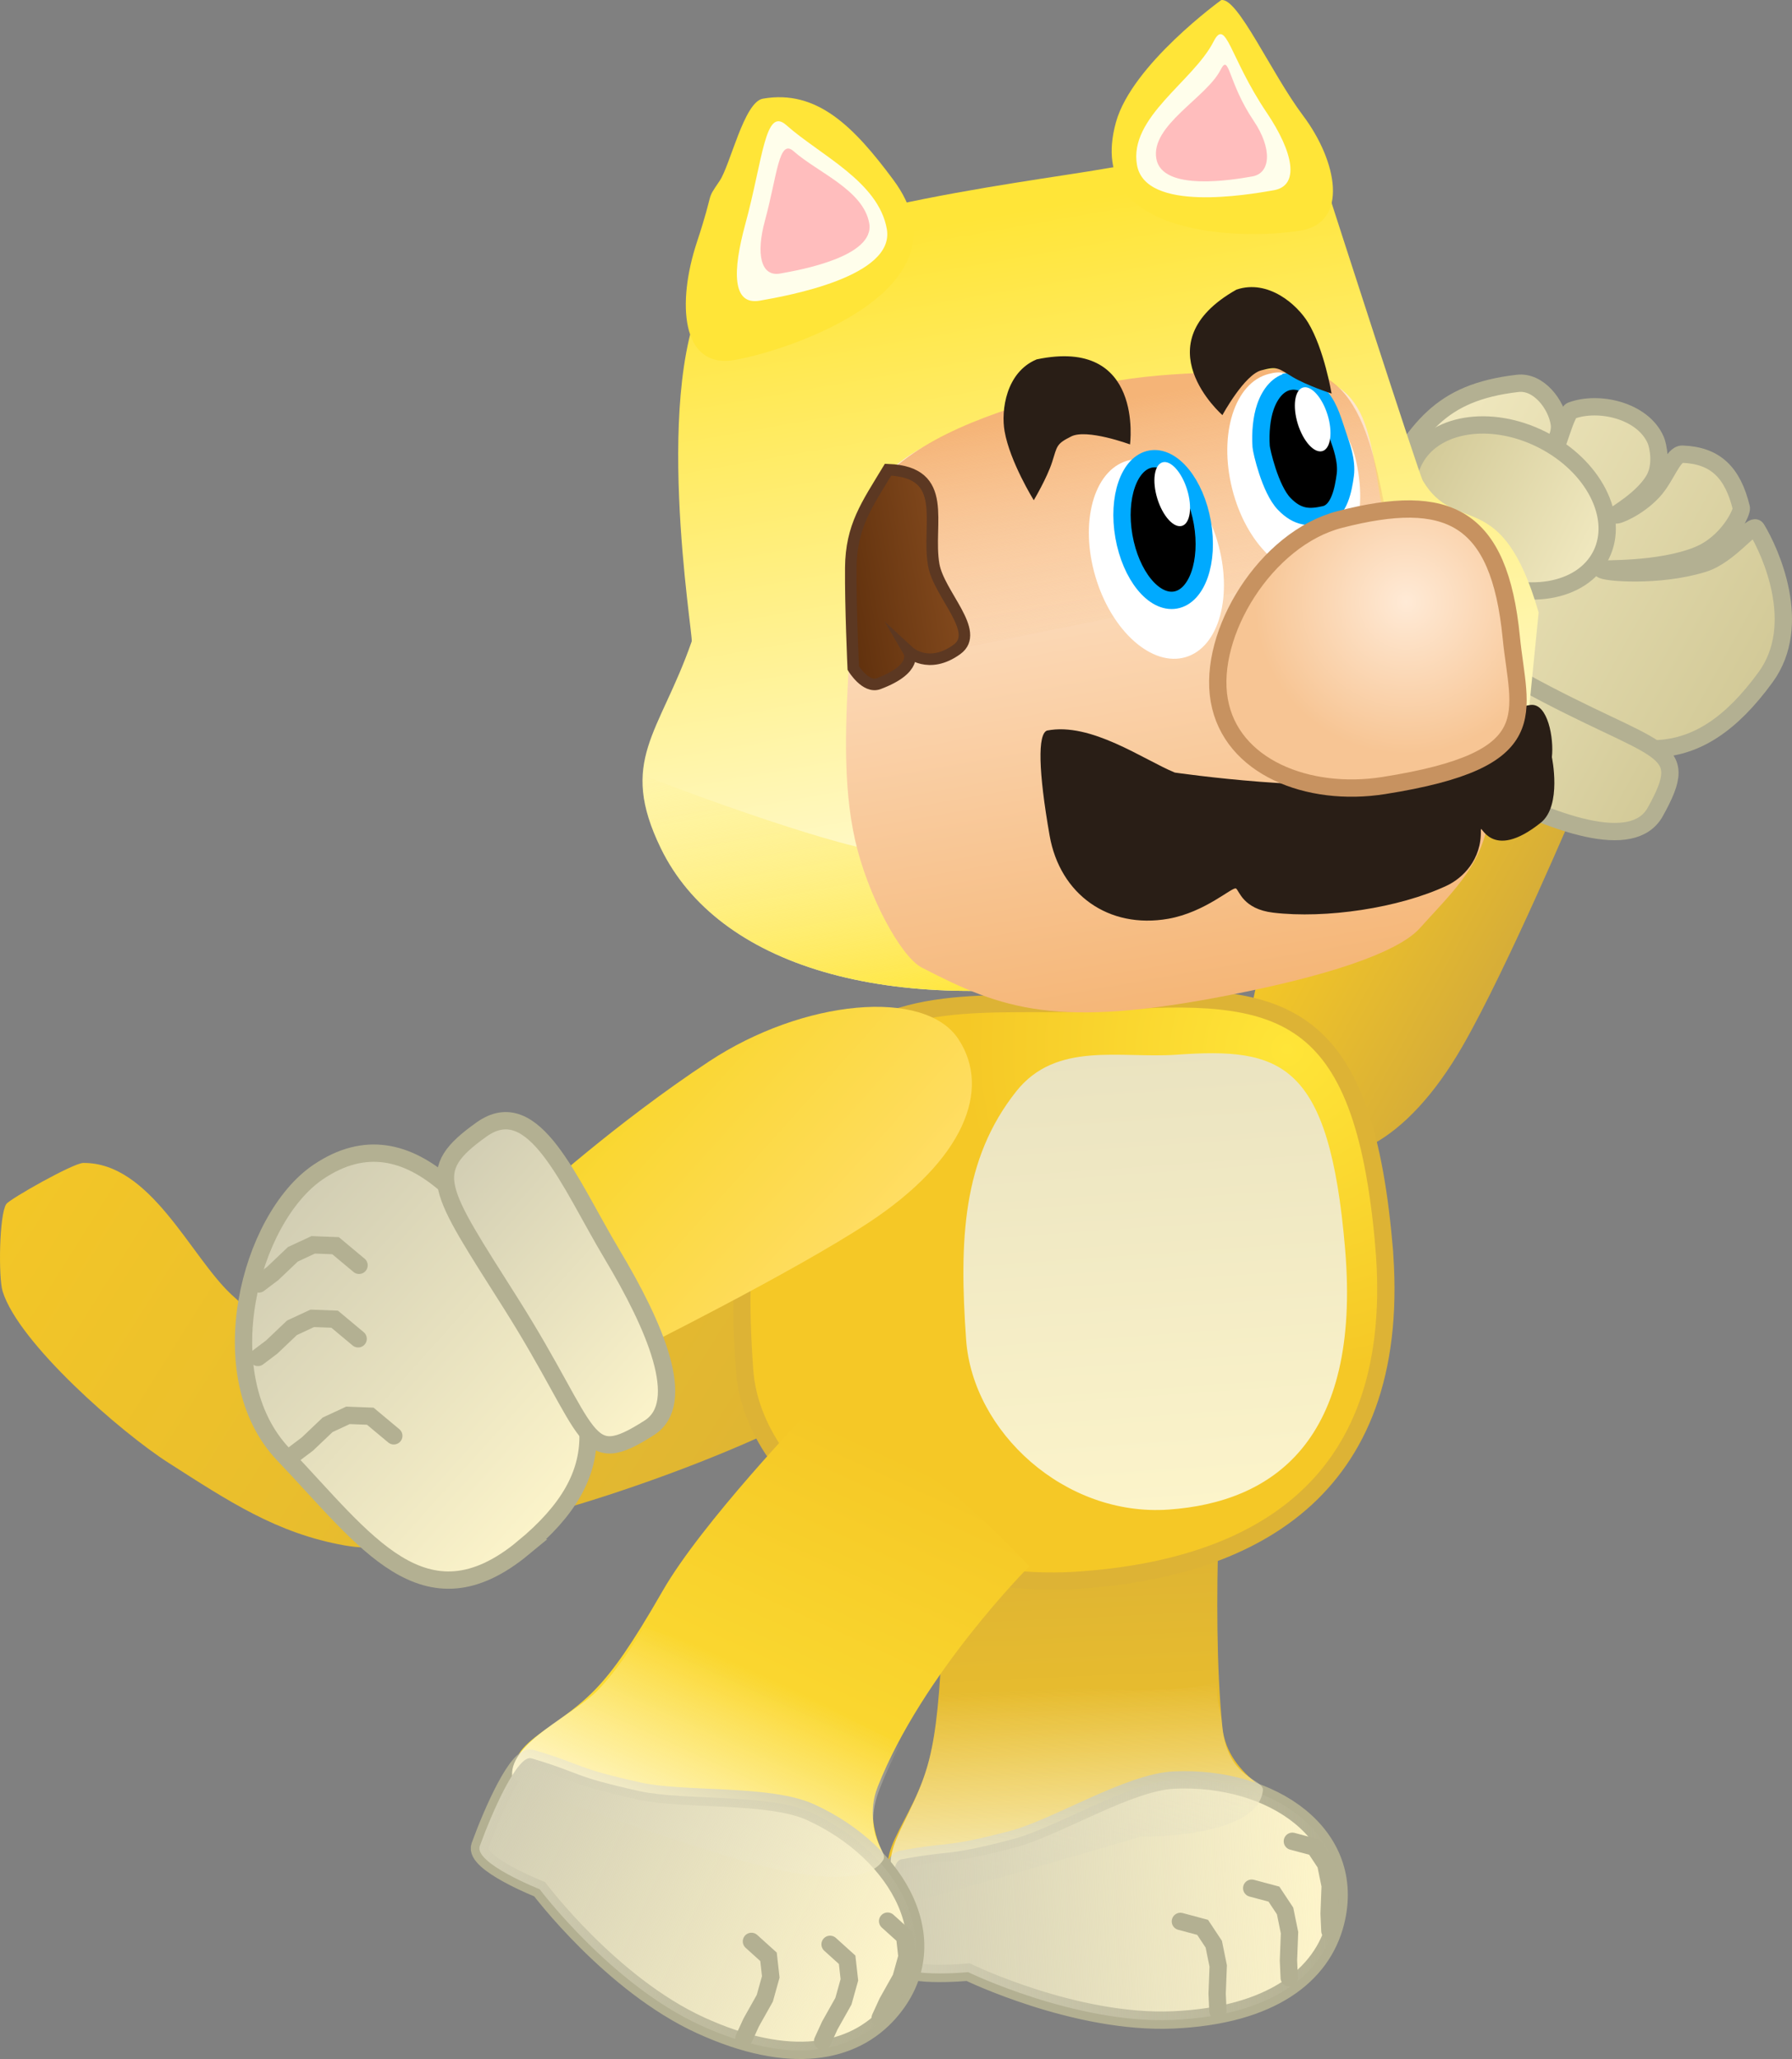 <svg version="1.1" xmlns="http://www.w3.org/2000/svg" xmlns:xlink="http://www.w3.org/1999/xlink" width="155.236" height="178.337" viewBox="0,0,155.236,178.337"><rect x="0" y="0" width="155.236" height="178.337" fill="#808080" stroke="none"/><defs><linearGradient x1="278.735" y1="167.692" x2="261.94" y2="158.345" gradientUnits="userSpaceOnUse" id="color-1"><stop offset="0" stop-color="#d6ad38"/><stop offset="1" stop-color="#f5c826"/></linearGradient><linearGradient x1="303.367" y1="138.905" x2="270.928" y2="120.85" gradientUnits="userSpaceOnUse" id="color-2"><stop offset="0" stop-color="#d2c997"/><stop offset="1" stop-color="#f1e9c0"/></linearGradient><linearGradient x1="293.217" y1="151.366" x2="267.351" y2="136.97" gradientUnits="userSpaceOnUse" id="color-3"><stop offset="0" stop-color="#d2c997"/><stop offset="1" stop-color="#f1e9c0"/></linearGradient><linearGradient x1="272.562" y1="120.52" x2="288.763" y2="128.684" gradientUnits="userSpaceOnUse" id="color-4"><stop offset="0" stop-color="#d2c997"/><stop offset="1" stop-color="#f1e9c0"/></linearGradient><linearGradient x1="149.424" y1="174.136" x2="216.085" y2="216.001" gradientUnits="userSpaceOnUse" id="color-5"><stop offset="0" stop-color="#f5c826"/><stop offset="1" stop-color="#deb433"/></linearGradient><linearGradient x1="242.621" y1="203.046" x2="244.656" y2="248.546" gradientUnits="userSpaceOnUse" id="color-6"><stop offset="0" stop-color="#d6ad38"/><stop offset="1" stop-color="#f5c826"/></linearGradient><linearGradient x1="242.815" y1="226.77" x2="243.61" y2="244.546" gradientUnits="userSpaceOnUse" id="color-7"><stop offset="0" stop-color="#f6efca" stop-opacity="0"/><stop offset="1" stop-color="#f6efca"/></linearGradient><linearGradient x1="227.279" y1="246.262" x2="266.08" y2="244.526" gradientUnits="userSpaceOnUse" id="color-8"><stop offset="0" stop-color="#d2ceb4"/><stop offset="1" stop-color="#d2ceb4" stop-opacity="0"/></linearGradient><radialGradient cx="261.589" cy="171.489" r="28.004" gradientUnits="userSpaceOnUse" id="color-9"><stop offset="0" stop-color="#ffe538"/><stop offset="1" stop-color="#f5c826"/></radialGradient><linearGradient x1="248.706" y1="171.736" x2="251.49" y2="211.342" gradientUnits="userSpaceOnUse" id="color-10"><stop offset="0" stop-color="#eae3c0"/><stop offset="1" stop-color="#fcf4ca"/></linearGradient><linearGradient x1="226.337" y1="205.726" x2="207.667" y2="246.567" gradientUnits="userSpaceOnUse" id="color-11"><stop offset="0" stop-color="#f5c826"/><stop offset="1" stop-color="#ffe538"/></linearGradient><linearGradient x1="215.853" y1="225.631" x2="208.696" y2="241.287" gradientUnits="userSpaceOnUse" id="color-12"><stop offset="0" stop-color="#fff7d1" stop-opacity="0"/><stop offset="1" stop-color="#fff7d1"/></linearGradient><linearGradient x1="193.244" y1="236.61" x2="228.567" y2="252.758" gradientUnits="userSpaceOnUse" id="color-13"><stop offset="0" stop-color="#d2ceb4"/><stop offset="1" stop-color="#d2ceb4" stop-opacity="0"/></linearGradient><linearGradient x1="237.913" y1="98.943" x2="249.471" y2="164.86" gradientUnits="userSpaceOnUse" id="color-14"><stop offset="0" stop-color="#ffe538"/><stop offset="1" stop-color="#fffeeb"/></linearGradient><linearGradient x1="243.447" y1="141.109" x2="247.667" y2="165.176" gradientUnits="userSpaceOnUse" id="color-15"><stop offset="0" stop-color="#ffe538" stop-opacity="0"/><stop offset="1" stop-color="#ffe538"/></linearGradient><linearGradient x1="235.581" y1="116.958" x2="244.689" y2="168.905" gradientUnits="userSpaceOnUse" id="color-16"><stop offset="0" stop-color="#ffead6"/><stop offset="1" stop-color="#f5b677"/></linearGradient><linearGradient x1="233.399" y1="117.641" x2="236.832" y2="137.224" gradientUnits="userSpaceOnUse" id="color-17"><stop offset="0" stop-color="#f5b477"/><stop offset="1" stop-color="#f5b477" stop-opacity="0"/></linearGradient><linearGradient x1="220.986" y1="131.396" x2="232.55" y2="129.368" gradientUnits="userSpaceOnUse" id="color-18"><stop offset="0" stop-color="#5a2c0a"/><stop offset="1" stop-color="#82491d"/></linearGradient><radialGradient cx="271.902" cy="132.749" r="13.171" gradientUnits="userSpaceOnUse" id="color-19"><stop offset="0" stop-color="#ffead6"/><stop offset="1" stop-color="#f7c594"/></radialGradient><linearGradient x1="206.656" y1="172.844" x2="224.541" y2="188.903" gradientUnits="userSpaceOnUse" id="color-20"><stop offset="0" stop-color="#f9d62e"/><stop offset="1" stop-color="#ffdd63"/></linearGradient><linearGradient x1="172.617" y1="187.287" x2="199.048" y2="211.02" gradientUnits="userSpaceOnUse" id="color-21"><stop offset="0" stop-color="#d1cdb3"/><stop offset="1" stop-color="#fcf4ca"/></linearGradient><linearGradient x1="187.951" y1="182.133" x2="209.21" y2="201.223" gradientUnits="userSpaceOnUse" id="color-22"><stop offset="0" stop-color="#d1cdb3"/><stop offset="1" stop-color="#fcf4ca"/></linearGradient></defs><g transform="translate(-150.071,-80.606)"><g data-paper-data="{&quot;isPaintingLayer&quot;:true}" fill-rule="nonzero" stroke-linejoin="miter" stroke-miterlimit="10" stroke-dasharray="" stroke-dashoffset="0" style="mix-blend-mode: normal"><g stroke-linecap="butt"><g data-paper-data="{&quot;origRot&quot;:0}"><path d="M261.403,179.9c-4.609,-2.649 -4.248,-13.23 0.603,-21.669c4.851,-8.439 10.722,-15.737 10.722,-15.737l13.921,7.791c0,0 -5.971,14.125 -9.872,20.913c-4.851,8.439 -10.766,11.351 -15.374,8.702z" data-paper-data="{&quot;origRot&quot;:0,&quot;origPos&quot;:null}" fill="url(#color-1)" stroke="none" stroke-width="0"/><g data-paper-data="{&quot;origPos&quot;:null}" stroke="#b3b092" stroke-width="1.5"><path d="M282.838,142.125c-8.346,-4.301 -18.433,-10.085 -13.393,-18.603c3.446,-5.824 5.281,-8.919 12.098,-9.712c1.812,-0.211 3.359,1.82 3.605,3.49c0.175,1.192 -0.841,2.105 -0.486,2.326c0.231,0.143 1.039,-3.267 1.537,-3.453c2.341,-0.877 6.18,-0.029 7.304,2.549c0.176,0.404 0.61,2.156 -0.167,3.46c-0.999,1.675 -3.297,2.93 -3.284,3.011c0.022,0.142 1.877,-0.572 3.232,-2.041c1.128,-1.223 1.699,-3.24 2.532,-3.209c2.854,0.106 4.354,1.577 5.102,4.658c0.082,0.337 -1.142,3.028 -3.759,4.089c-3.385,1.373 -8.376,1.14 -8.341,1.227c0.116,0.286 4.964,0.699 8.81,-0.5c2.311,-0.72 4.26,-3.589 4.606,-3.019c1.231,2.027 4.08,8.329 0.793,12.85c-6.102,8.394 -11.844,7.178 -20.19,2.877z" data-paper-data="{&quot;origRot&quot;:0}" fill="url(#color-2)"/><path d="M278.26,148.63c-6.439,-3.329 -14.435,-5.871 -11.487,-10.608c3.298,-5.298 4.803,-4.102 15.191,1.598c11.834,6.494 14.825,5.332 11.493,11.315c-1.946,3.494 -8.757,1.024 -15.196,-2.305z" data-paper-data="{&quot;origRot&quot;:0}" fill="url(#color-3)"/></g></g><path d="M288.763,128.684c-1.647,3.269 -6.61,4.092 -11.083,1.837c-4.474,-2.254 -6.765,-6.732 -5.117,-10.001c1.647,-3.269 6.61,-4.092 11.083,-1.837c4.474,2.254 6.765,6.732 5.117,10.001z" fill="url(#color-4)" stroke="#b3b092" stroke-width="1.5"/></g><path d="M228.082,196.842c-3.043,6.006 -25.52,13.882 -33.744,15.616c-4.362,0.92 -9.748,2.826 -14.422,1.999c-5.903,-1.045 -10.111,-3.874 -15.238,-7.147c-4.115,-2.627 -13.004,-10.384 -14.381,-14.863c-0.371,-1.207 -0.297,-6.623 0.315,-7.552c0.287,-0.435 5.81,-3.555 6.666,-3.563c5.818,-0.055 9.267,8.045 12.808,11.369c8.884,8.337 15.622,6.949 26.268,4.138c8.872,-2.342 7.555,-2.309 15.745,-6.513c1.584,-0.813 7.032,-5.185 8.765,-4.327c1.508,-0.091 3.057,0.271 4.434,1.136c3.018,1.896 4.223,5.588 3.096,8.816c-0.062,0.301 -0.164,0.597 -0.312,0.89z" data-paper-data="{&quot;origPos&quot;:null,&quot;origRot&quot;:0}" fill="url(#color-5)" stroke="none" stroke-width="0.5" stroke-linecap="butt"/><g data-paper-data="{&quot;origRot&quot;:0}"><path d="M255.963,230.214c0.454,4.547 5.689,6.102 5.574,7.133c-0.464,4.172 -2.301,7.179 -9.081,9.436c-8.399,2.796 -15.107,2.529 -22.934,-1.607c-5.33,-2.817 -0.882,-5.656 0.838,-11.435c0.617,-2.073 1.023,-4.767 1.28,-10.198c0.322,-6.789 3.409,-19.268 3.409,-19.268c0,0 5.291,-1.049 10.545,-1.363c5.2,-0.256 10.472,1.646 10.472,1.646c0,0 -1.152,15.145 -0.104,25.655z" data-paper-data="{&quot;origPos&quot;:null}" fill="url(#color-6)" stroke="none" stroke-width="0" stroke-linecap="butt"/><path d="M265.777,247.092c-1.161,4.62 -5.578,8.082 -14.061,8.462c-8.483,0.379 -17.777,-4.135 -17.777,-4.135c0,0 -6.127,0.598 -6.322,-0.972c-0.403,-3.25 -0.7,-8.568 0.527,-8.797c4.528,-0.846 3.695,-0.191 9.597,-1.731c3.821,-0.997 10.102,-4.962 14.047,-5.139c8.483,-0.379 15.901,4.706 13.989,12.312z" data-paper-data="{&quot;origPos&quot;:null}" fill="#fff6cb" stroke="#b3b092" stroke-width="1.5" stroke-linecap="butt"/><path d="M255.963,230.214c0.454,4.547 3.624,4.438 3.509,5.469c-0.464,4.172 -10.613,4.001 -10.613,4.001c0,0 -5.773,1.76 -18.986,5.477c-5.33,-2.817 -1.232,-5.64 0.488,-11.419c0.456,-1.531 0.796,-3.401 1.047,-6.462c2.807,-0.045 5.621,-0.131 8.443,-0.341c5.059,-0.377 10.67,0.684 15.615,-0.617c0.059,2.355 0.285,1.753 0.498,3.891z" data-paper-data="{&quot;origPos&quot;:null}" fill="url(#color-7)" stroke="none" stroke-width="0" stroke-linecap="butt"/><path d="M265.777,247.092c-1.161,4.62 -5.578,8.082 -14.061,8.462c-8.483,0.379 -17.777,-4.135 -17.777,-4.135c0,0 -6.127,0.598 -6.322,-0.972c-0.403,-3.25 -0.7,-8.568 0.527,-8.797c4.528,-0.846 3.695,-0.191 9.597,-1.731c3.821,-0.997 10.102,-4.962 14.047,-5.139c8.483,-0.379 15.901,4.706 13.989,12.312z" data-paper-data="{&quot;origPos&quot;:null}" fill="url(#color-8)" stroke="#b3b092" stroke-width="0" stroke-linecap="butt"/><path d="M252.325,247.024l1.925,0.515l0.966,1.458l0.385,1.885l-0.093,2.407l0.067,1.498" fill="none" stroke="#b3b092" stroke-width="1.5" stroke-linecap="round"/><path d="M258.503,244.146l1.925,0.515l0.966,1.458l0.385,1.885l-0.093,2.407l0.067,1.498" fill="none" stroke="#b3b092" stroke-width="1.5" stroke-linecap="round"/><path d="M262.025,240.084l1.925,0.515l0.966,1.458l0.385,1.885l-0.093,2.407l0.067,1.498" fill="none" stroke="#b3b092" stroke-width="1.5" stroke-linecap="round"/></g><g data-paper-data="{&quot;origRot&quot;:0}" stroke-linecap="butt"><path d="M269.943,188.348c1.875,21.094 -11.173,28.052 -26.323,29.117c-15.15,1.065 -28.336,-8.071 -29.048,-18.208c-0.773,-10.997 -0.073,-19.844 7.917,-27.439c5.953,-5.659 15.232,-3.861 23.425,-4.437c15.15,-1.065 22.191,0.29 24.029,20.967z" data-paper-data="{&quot;origPos&quot;:null}" fill="url(#color-9)" stroke="#ddb335" stroke-width="1.5"/><path d="M266.594,188.788c1.403,16.632 -6.275,21.934 -15.284,22.567c-9.009,0.633 -16.986,-6.738 -17.548,-14.728c-0.609,-8.668 -0.312,-15.624 4.344,-21.495c3.469,-4.375 9.02,-2.834 13.892,-3.176c9.009,-0.633 13.221,0.529 14.596,16.832z" fill="url(#color-10)" stroke="#d2ceb4" stroke-width="0"/></g><g data-paper-data="{&quot;origRot&quot;:0}"><path d="M226.09,235.407c-1.67,4.253 2.281,8.025 1.708,8.89c-2.315,3.502 -5.322,5.34 -12.385,4.257c-8.75,-1.342 -14.598,-4.638 -19.678,-11.888c-3.459,-4.938 1.794,-5.436 5.96,-9.794c1.495,-1.564 3.084,-3.777 5.789,-8.492c3.383,-5.896 12.606,-15.509 12.606,-15.509c0,0 6.922,3.097 11.098,6.018c3.296,2.306 8.049,7.376 8.049,7.376c0,0 -9.289,9.309 -13.149,19.141z" data-paper-data="{&quot;origPos&quot;:null}" fill="url(#color-11)" stroke="none" stroke-width="0" stroke-linecap="butt"/><path d="M227.127,254.904c-3.14,3.582 -8.65,4.65 -16.372,1.119c-7.723,-3.53 -13.936,-11.786 -13.936,-11.786c0,0 -5.725,-2.262 -5.183,-3.748c1.123,-3.076 3.284,-7.945 4.48,-7.589c4.416,1.312 3.376,1.515 9.331,2.835c3.855,0.855 11.253,0.19 14.845,1.832c7.723,3.53 12.006,11.439 6.836,17.337z" data-paper-data="{&quot;origPos&quot;:null}" fill="#fff6cb" stroke="#b3b092" stroke-width="1.5" stroke-linecap="butt"/><path d="M226.29,235.499c-1.67,4.253 0.843,5.371 0.271,6.236c-2.315,3.502 -14.037,-0.537 -14.037,-0.537c0,0 -18.018,-5.518 -18.091,-6.82c-0.162,-2.895 5.46,-5.319 7.464,-7.415c1.124,-1.176 2.301,-2.718 3.965,-5.415c7.746,2.575 14.831,6.554 22.204,10.11c-0.664,1.258 -1.266,2.544 -1.775,3.84z" fill="url(#color-12)" stroke="none" stroke-width="0" stroke-linecap="butt"/><path d="M227.127,254.904c-3.14,3.582 -8.65,4.65 -16.372,1.119c-7.723,-3.53 -13.936,-11.786 -13.936,-11.786c0,0 -5.725,-2.262 -5.183,-3.748c1.123,-3.076 3.284,-7.945 4.48,-7.589c4.416,1.312 3.376,1.515 9.331,2.835c3.855,0.855 11.253,0.19 14.845,1.832c7.723,3.53 12.006,11.439 6.836,17.337z" data-paper-data="{&quot;origPos&quot;:null}" fill="url(#color-13)" stroke="#b3b092" stroke-width="0" stroke-linecap="butt"/><path d="M215.166,248.755l1.479,1.336l0.195,1.738l-0.517,1.853l-1.18,2.1l-0.624,1.364" fill="none" stroke="#b3b092" stroke-width="1.5" stroke-linecap="round"/><path d="M221.977,249.01l1.479,1.336l0.195,1.738l-0.517,1.853l-1.18,2.1l-0.624,1.364" fill="none" stroke="#b3b092" stroke-width="1.5" stroke-linecap="round"/><path d="M226.963,247.001l1.479,1.336l0.195,1.738l-0.517,1.853l-1.18,2.1l-0.624,1.364" fill="none" stroke="#b3b092" stroke-width="1.5" stroke-linecap="round"/></g><g data-paper-data="{&quot;origRot&quot;:0}"><path d="M282.501,142.265c-4.353,19.631 -16.114,19.556 -35.865,23.019c-19.751,3.463 -34.388,-1.082 -39.314,-11.197c-3.717,-7.632 -0.125,-9.911 2.669,-17.926c0.159,-0.457 -3.599,-22.53 1.577,-30.928c3.762,-6.104 27.151,-8.78 34.213,-10.018c0,0 13.135,-2.46 19.437,2.333c0,0 7.78,24.148 8.115,24.707c2.9,4.841 6.808,0.277 10.026,11.398z" fill="url(#color-14)" stroke="none" stroke-width="0" stroke-linecap="butt"/><path d="M246.636,165.284c-19.751,3.463 -34.388,-1.082 -39.314,-11.197c-1.265,-2.596 -1.683,-4.573 -1.575,-6.367c3.708,1.52 17.845,6.654 21.26,6.661c14.049,0.032 20.881,-2.027 34.151,-4.209c13.27,-2.182 13.586,-2.894 20.541,-4.785c-4.895,16.513 -16.419,16.629 -35.062,19.898z" fill="url(#color-15)" stroke="none" stroke-width="0" stroke-linecap="butt"/><path d="M243.88,114.855c7.879,-1.978 17.038,-2.234 19.273,-1.805c6.705,1.289 5.288,7.06 7.641,16.506c2.386,9.578 9.924,12.809 8.124,22.514c-0.694,3.742 -3.318,6.097 -5.856,8.933c-1.44,1.609 -5.877,3.705 -16.465,5.786c-14.966,2.943 -19.652,1.257 -26.672,-2.377c-1.832,-0.948 -4.711,-6.281 -5.786,-11.073c-1.074,-4.793 -0.853,-10.177 -0.438,-16.694c0.416,-6.517 -1.456,-10.117 2.415,-14.297c3.871,-4.18 9.885,-5.516 17.763,-7.494z" data-paper-data="{&quot;origPos&quot;:null}" fill="url(#color-16)" stroke="none" stroke-width="0" stroke-linecap="butt"/><path d="M260.481,112.556c8.258,-0.979 8.634,8.415 10.469,16.457c-1.321,0.451 -27.69,5.699 -47.472,9.766c0.428,-0.878 -0.174,-1.418 0.224,-2.134c2.184,-3.929 -1.373,-9.752 2.263,-13.952c3.636,-4.2 9.856,-6.387 16.982,-8.281c7.126,-1.894 13.063,-1.326 17.534,-1.857z" data-paper-data="{&quot;origPos&quot;:null}" fill="url(#color-17)" stroke="none" stroke-width="0" stroke-linecap="butt"/><path d="M267.479,120.264c1.191,4.755 -0.231,9.207 -3.178,9.946c-2.946,0.738 -6.301,-2.517 -7.492,-7.272c-1.191,-4.755 0.231,-9.207 3.178,-9.946c0.477,-0.12 0.902,-0.195 1.453,-0.055c0.552,0.14 1.587,0.255 2.18,0.975c0.593,0.72 3.153,3.536 3.859,6.352z" data-paper-data="{&quot;origPos&quot;:null,&quot;origRot&quot;:0}" fill="#ffffff" stroke="none" stroke-width="0" stroke-linecap="butt"/><path d="M230.957,129.528c0.451,2.569 4.122,5.799 2.008,7.328c-2.459,1.778 -4.152,0.211 -4.152,0.211c0,0 0.846,1.451 -2.635,2.756c-1.118,0.419 -2.191,-1.353 -2.191,-1.353c0,0 -0.245,-5.388 -0.214,-8.687c0.034,-3.594 1.366,-5.42 3.226,-8.496c5.403,0.206 3.336,4.689 3.958,8.241z" fill="url(#color-18)" stroke="#5c3822" stroke-width="1" stroke-linecap="butt"/><path d="M255.516,127.443c1.403,4.696 0.181,9.209 -2.729,10.078c-2.91,0.87 -6.407,-2.233 -7.81,-6.929c-1.403,-4.696 -0.181,-9.209 2.729,-10.078c2.91,-0.87 6.407,2.233 7.81,6.929z" data-paper-data="{&quot;origPos&quot;:null,&quot;origRot&quot;:0}" fill="#ffffff" stroke="none" stroke-width="0" stroke-linecap="butt"/><path d="M249.759,120.363c0.938,-0.164 1.907,0.371 2.716,1.368c0.808,0.997 1.457,2.457 1.753,4.143c0.295,1.685 0.182,3.279 -0.239,4.492c-0.422,1.213 -1.151,2.047 -2.089,2.211c-0.938,0.164 -1.907,-0.371 -2.716,-1.368c-0.808,-0.997 -1.457,-2.457 -1.753,-4.143c-0.295,-1.685 -0.182,-3.279 0.239,-4.492c0.422,-1.213 1.151,-2.047 2.089,-2.211z" fill="#000000" stroke="#00aaff" stroke-width="1.5" stroke-linecap="butt"/><path d="M261.778,113.636c0.938,-0.164 1.907,0.371 2.716,1.368c0.808,0.997 1.065,2.127 1.553,3.543c0.175,0.517 0.731,1.942 0.563,3.199c-0.168,1.257 -0.526,3.146 -1.78,3.429c-1.254,0.283 -2.304,0.334 -3.523,-0.941c-1.219,-1.275 -1.962,-4.589 -1.987,-4.95c-0.083,-1.216 0.045,-2.501 0.369,-3.436c0.422,-1.213 1.151,-2.047 2.089,-2.211z" fill="#000000" stroke="#00aaff" stroke-width="1.5" stroke-linecap="round"/><path d="M278.352,152.517c0.075,2.574 -1.601,4.165 -2.957,4.801c-4.139,1.94 -10.499,2.879 -15.038,2.335c-2.609,-0.312 -2.934,-1.907 -3.212,-2.09c-0.294,-0.192 -2.654,2.056 -5.875,2.621c-5.168,0.906 -9.38,-2.109 -10.274,-7.209c-0.981,-5.592 -1.04,-8.785 -0.227,-9.093c3.807,-0.754 8.391,2.541 11.073,3.638c0,0 13.317,1.937 19.139,0.571c0,0 8.715,-6.108 11.692,-6.429c1.476,-0.159 2.022,2.897 1.833,4.523c0,0 0.89,4.193 -0.956,5.672c-4.364,3.499 -5.218,-0.085 -5.197,0.66z" data-paper-data="{&quot;origPos&quot;:null}" fill="#291e16" stroke="#321f12" stroke-width="0" stroke-linecap="butt"/><path d="M280.988,135.81c0.65,6.605 3.148,10.598 -11.057,12.835c-6.547,1.031 -13.226,-1.604 -14.239,-7.384c-1.013,-5.78 4.032,-14.017 10.452,-15.665c9.353,-2.401 13.804,-0.352 14.844,10.215z" data-paper-data="{&quot;origPos&quot;:null}" fill="url(#color-19)" stroke="#c79260" stroke-width="1.5" stroke-linecap="butt"/><path d="M250.764,120.654c0.355,-0.11 0.772,0.098 1.16,0.523c0.387,0.425 0.745,1.068 0.98,1.826c0.235,0.759 0.304,1.491 0.226,2.06c-0.079,0.57 -0.305,0.978 -0.66,1.088c-0.355,0.11 -0.772,-0.098 -1.16,-0.523c-0.387,-0.425 -0.745,-1.068 -0.98,-1.826c-0.235,-0.759 -0.304,-1.491 -0.226,-2.06c0.079,-0.57 0.305,-0.978 0.66,-1.088z" data-paper-data="{&quot;origRot&quot;:0}" fill="#ffffff" stroke="#00aaff" stroke-width="0" stroke-linecap="butt"/><path d="M262.931,114.176c0.355,-0.11 0.772,0.098 1.16,0.523c0.387,0.425 0.745,1.068 0.98,1.826c0.235,0.759 0.304,1.491 0.226,2.06c-0.079,0.57 -0.305,0.978 -0.66,1.088c-0.355,0.11 -0.772,-0.098 -1.16,-0.523c-0.387,-0.425 -0.745,-1.068 -0.98,-1.826c-0.235,-0.759 -0.304,-1.491 -0.226,-2.06c0.079,-0.57 0.305,-0.978 0.66,-1.088z" data-paper-data="{&quot;origRot&quot;:0}" fill="#ffffff" stroke="#00aaff" stroke-width="0" stroke-linecap="butt"/><path d="M242.845,118.419c-1.284,0.642 -1.187,0.822 -1.625,2.189c-0.452,1.41 -1.596,3.325 -1.596,3.325c0,0 -2.063,-3.321 -2.528,-5.973c-0.316,-1.801 0.112,-5.111 2.777,-6.227c9.332,-1.962 8.088,7.365 8.088,7.365c0,0 -3.774,-1.392 -5.116,-0.68z" fill="#291e16" stroke="none" stroke-width="0" stroke-linecap="butt"/><path d="M259.362,112.674c-1.478,0.35 -3.396,3.886 -3.396,3.886c0,0 -7.09,-6.187 1.218,-10.87c2.739,-0.92 5.245,1.285 6.196,2.846c1.4,2.3 2.041,6.156 2.041,6.156c0,0 -2.123,-0.684 -3.393,-1.445c-1.231,-0.738 -1.277,-0.938 -2.665,-0.573z" data-paper-data="{&quot;index&quot;:null,&quot;origRot&quot;:0}" fill="#291e16" stroke="none" stroke-width="0" stroke-linecap="butt"/><g stroke="none" stroke-width="0" stroke-linecap="butt"><path d="M227.446,96.166c7.054,9.488 -9.014,14.791 -13.715,15.615c-4.702,0.824 -5.012,-4.988 -3.292,-10.191c1.577,-4.769 0.714,-3.466 1.964,-5.306c0.94,-1.384 2.115,-6.844 3.753,-7.131c4.702,-0.824 7.898,2.451 11.29,7.012z" data-paper-data="{&quot;origPos&quot;:null}" fill="#ffe538"/><path d="M226.895,100.448c0.722,4.118 -8.596,5.777 -11.007,6.2c-2.411,0.423 -2.354,-2.586 -1.258,-6.611c1.54,-5.653 1.712,-10.231 3.556,-8.594c2.944,2.615 7.987,4.887 8.709,9.005z" data-paper-data="{&quot;origPos&quot;:null}" fill="#fffeeb"/><path d="M225.371,99.949c0.507,2.889 -6.031,4.053 -7.723,4.35c-1.692,0.297 -2.087,-1.738 -1.318,-4.562c1.081,-3.967 1.201,-7.179 2.495,-6.03c2.066,1.835 6.04,3.353 6.546,6.242z" data-paper-data="{&quot;origPos&quot;:null}" fill="#ffbdbd"/></g><g stroke="none" stroke-width="0" stroke-linecap="butt"><path d="M255.862,80.613c1.434,-0.251 4.324,6.327 7.078,9.991c3.005,3.998 3.96,9.245 -0.154,9.967c-4.114,0.721 -18.934,1.026 -16.042,-9.381c1.391,-5.004 9.119,-10.576 9.119,-10.576z" data-paper-data="{&quot;index&quot;:null}" fill="#ffe538"/><path d="M255.194,84.214c1.098,-2.153 1.365,1.332 4.609,6.147c2.309,3.428 2.896,6.324 0.61,6.724c-2.286,0.401 -11.127,1.926 -11.849,-2.192c-0.722,-4.118 4.877,-7.241 6.63,-10.679z" data-paper-data="{&quot;origPos&quot;:null,&quot;index&quot;:null}" fill="#fffeeb"/><path d="M255.803,86.661c0.77,-1.511 0.597,1.034 2.873,4.412c1.62,2.405 1.482,4.534 -0.122,4.815c-1.604,0.281 -7.807,1.351 -8.314,-1.538c-0.507,-2.889 4.333,-5.276 5.563,-7.689z" data-paper-data="{&quot;origPos&quot;:null,&quot;index&quot;:null}" fill="#ffbdbd"/></g></g><g data-paper-data="{&quot;origRot&quot;:0,&quot;index&quot;:null}"><path d="M225.352,186.48c-6.535,4.312 -20.265,11.141 -20.265,11.141l-8.634,-13.415c0,0 6.922,-6.31 15.047,-11.671c8.124,-5.361 18.663,-6.373 21.591,-1.936c2.928,4.437 0.386,10.52 -7.739,15.881z" data-paper-data="{&quot;origRot&quot;:0,&quot;origPos&quot;:null}" fill="url(#color-20)" stroke="none" stroke-width="0" stroke-linecap="butt"/><path d="M195.396,214.671c-8.57,7.076 -13.69,-0.664 -20.763,-8.077c-6.482,-6.792 -2.943,-20.444 2.999,-24.474c8.191,-5.555 14.585,4.157 19.392,12.222c4.807,8.065 6.374,13.721 -1.629,20.329z" data-paper-data="{&quot;origRot&quot;:0,&quot;origPos&quot;:null}" fill="url(#color-21)" stroke="#b3b092" stroke-width="1.5" stroke-linecap="butt"/><path d="M206.324,204.267c-5.766,3.694 -4.791,0.637 -12.001,-10.774c-6.329,-10.017 -7.616,-11.446 -2.531,-15.064c4.546,-3.234 7.575,4.59 11.295,10.812c3.719,6.222 6.604,12.869 3.237,15.026z" data-paper-data="{&quot;origRot&quot;:0,&quot;origPos&quot;:null}" fill="url(#color-22)" stroke="#b3b092" stroke-width="1.5" stroke-linecap="butt"/><path d="M175.502,206.582l1.197,-0.904l1.751,-1.664l1.762,-0.82l1.935,0.073l2.036,1.7" data-paper-data="{&quot;index&quot;:null,&quot;origRot&quot;:0}" fill="none" stroke="#b3b092" stroke-width="1.5" stroke-linecap="round"/><path d="M172.414,198.178l1.197,-0.904l1.751,-1.664l1.762,-0.82l1.935,0.073l2.036,1.7" data-paper-data="{&quot;index&quot;:null,&quot;origRot&quot;:0}" fill="none" stroke="#b3b092" stroke-width="1.5" stroke-linecap="round"/><path d="M172.493,191.813l1.197,-0.904l1.751,-1.664l1.762,-0.82l1.935,0.073l2.036,1.7" data-paper-data="{&quot;index&quot;:null,&quot;origRot&quot;:0}" fill="none" stroke="#b3b092" stroke-width="1.5" stroke-linecap="round"/></g></g></g></svg>